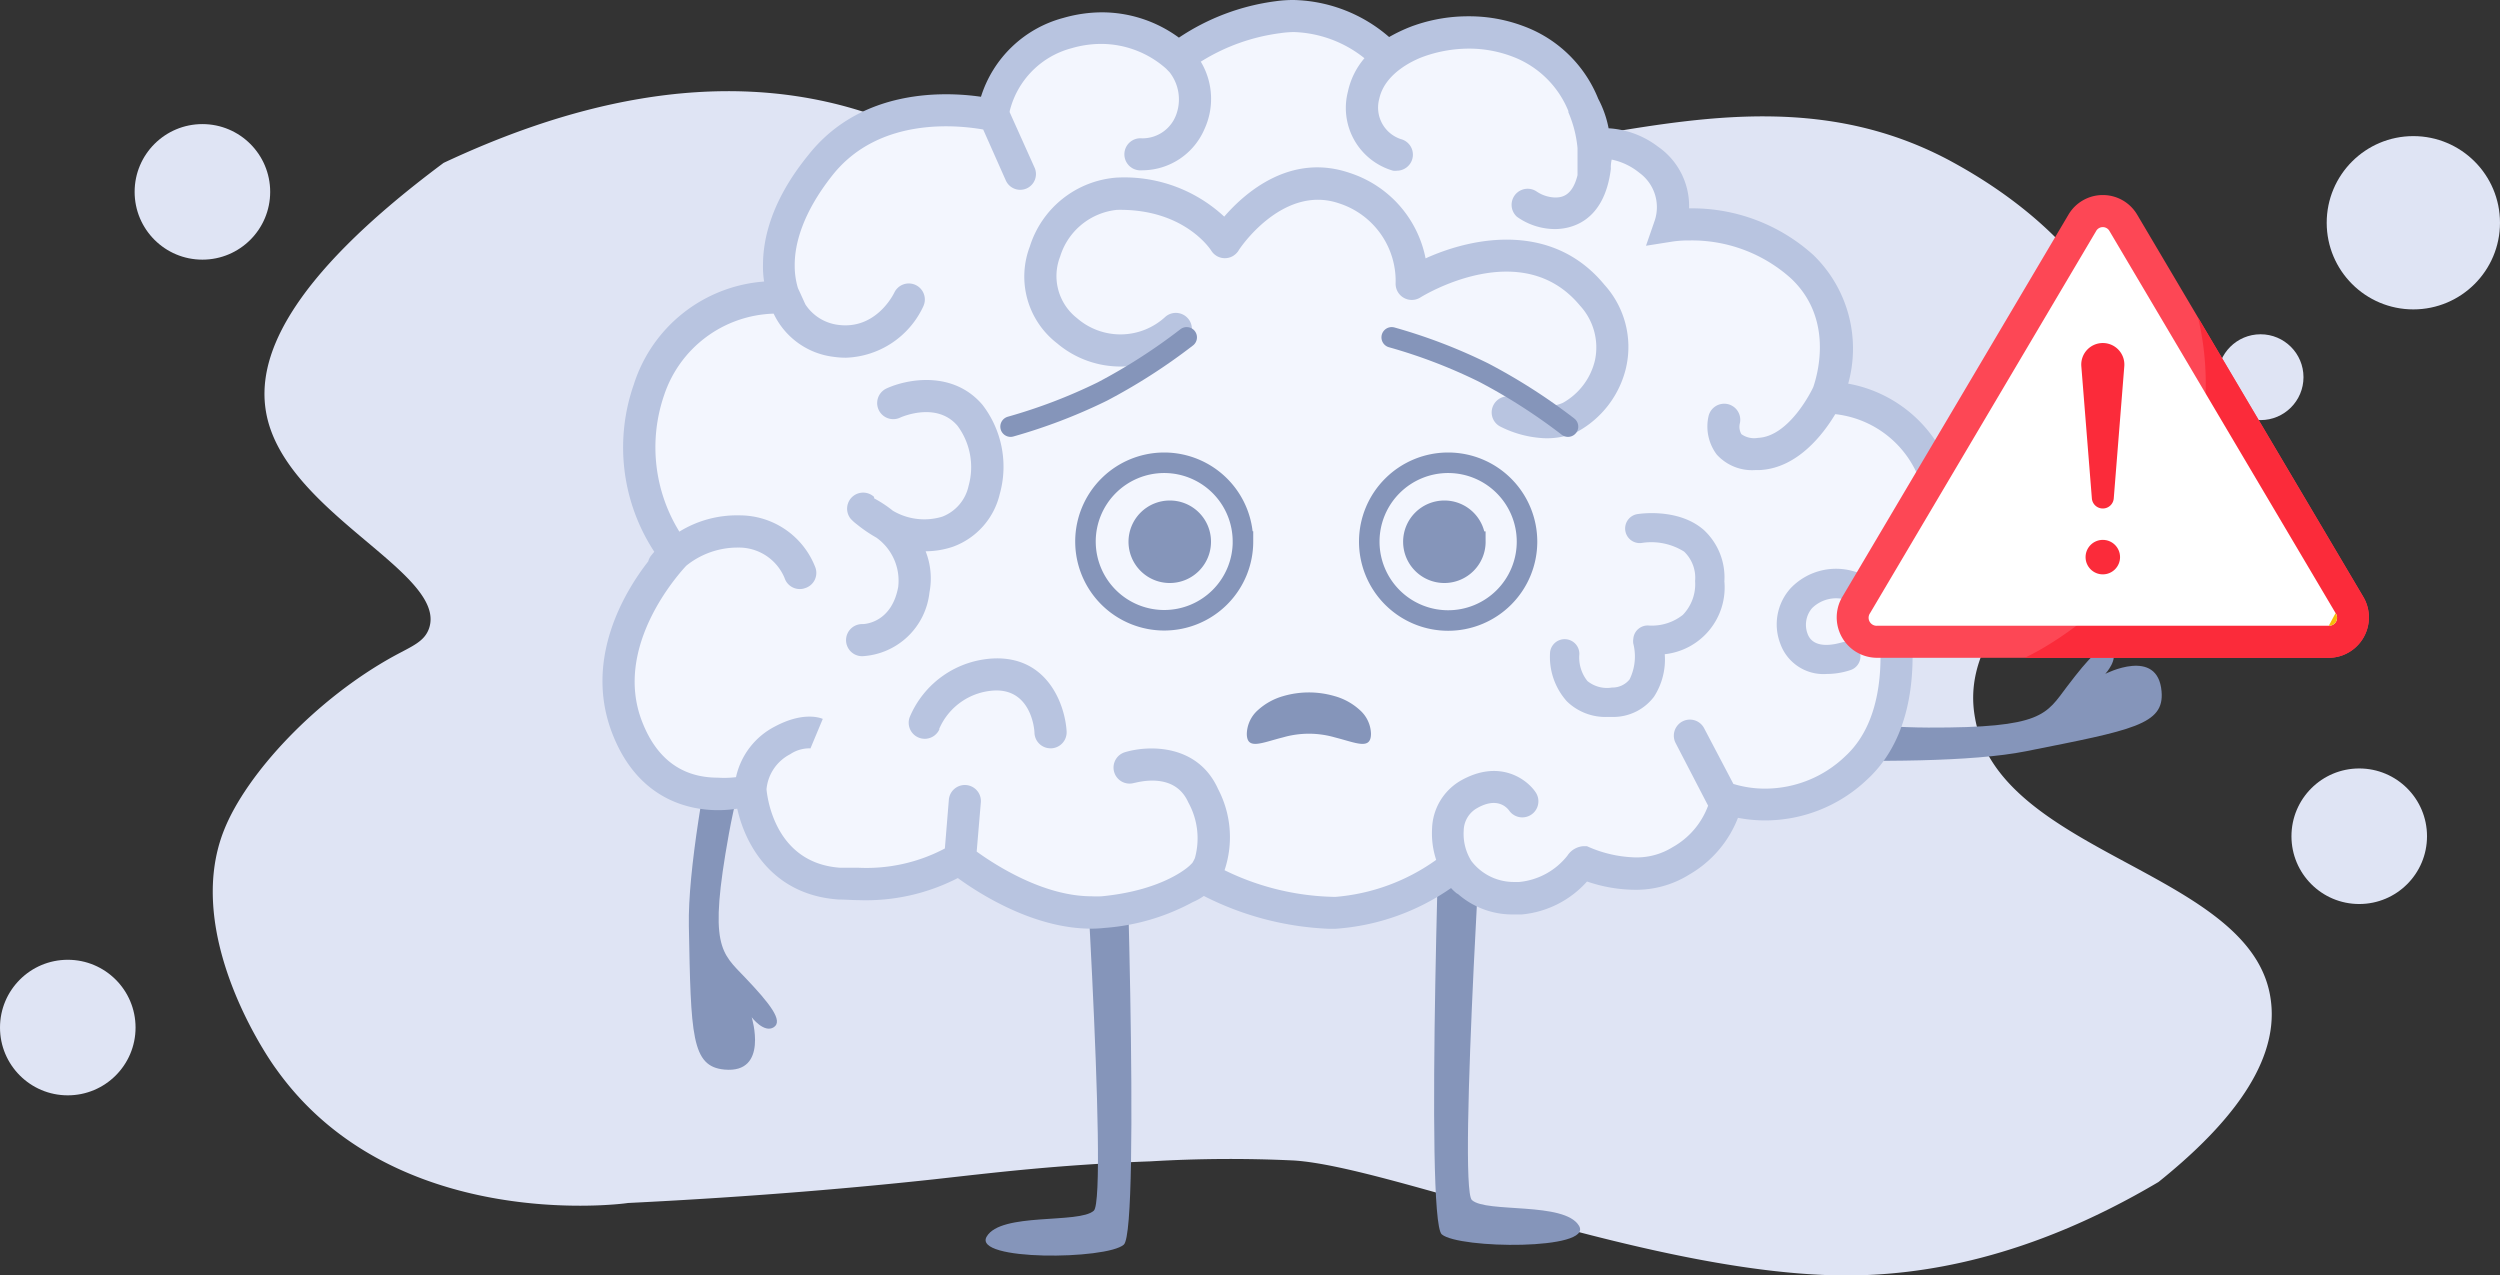 <svg xmlns="http://www.w3.org/2000/svg" width="243.585" height="124.275" viewBox="0 0 243.585 124.275">
  <rect x="0" y="0" width="243.585" height="124.275" fill="#333333" stroke="none"/>
  <g id="Group_12963" data-name="Group 12963" transform="translate(-55 -155.335)">
    <g id="Group_12909" data-name="Group 12909" transform="translate(55 155.335)">
      <g id="Groupe_11172" data-name="Groupe 11172" transform="translate(0 8.884)">
        <g id="fusee" transform="translate(0 0)">
          <g id="OBJECTS">
            <g id="Groupe_10733" data-name="Groupe 10733">
              <path id="Tracé_20852" data-name="Tracé 20852" d="M207.628,106.291c-12.7,7.523-23.156,9.108-30.507,9.108-18.8-.08-44.049-10.533-53.663-11.2a130.24,130.24,0,0,0-14.047.08c-9.189.333-15.633,1.149-21.146,1.757-6.892.747-17.057,1.677-29.76,2.3-1,.161-22.972,2.837-34.274-13.048-.827-1.1-9.108-13.163-5.088-23.271,2.182-5.513,8.948-12.784,16.551-16.965,1.838-1,3.009-1.424,3.446-2.757,1.734-5.433-14.254-11.279-15.908-21.065C22.392,26.3,24.816,18.7,40.54,6.994c10.866-5.1,26.246-9.947,41.545-4.767,13.037,4.434,14.208,12.037,26.154,14.381,15.139,2.849,19.228-8.19,45.14-12.451,10.877-1.838,22.4-3.515,33.861,2.584,2.3,1.263,15.713,8.362,17.551,20.675,2.171,14.794-17.229,21.4-15.047,33.608,2.3,13.542,27.337,14.932,28.842,27.658C219.413,95.253,213.566,101.524,207.628,106.291Z" transform="translate(2.682 -0.008)" fill="#dfe4f4"/>
              <circle id="Ellipse_392" data-name="Ellipse 392" cx="8.442" cy="8.442" r="8.442" transform="translate(226.7 4.378)" fill="#dfe4f4"/>
              <circle id="Ellipse_393" data-name="Ellipse 393" cx="4.181" cy="4.181" r="4.181" transform="translate(216.076 23.686)" fill="#dfe4f4"/>
              <circle id="Ellipse_394" data-name="Ellipse 394" cx="6.604" cy="6.604" r="6.604" transform="translate(0 84.631)" fill="#dfe4f4"/>
              <circle id="Ellipse_395" data-name="Ellipse 395" cx="6.604" cy="6.604" r="6.604" transform="translate(223.266 65.99)" fill="#dfe4f4"/>
              <circle id="Ellipse_396" data-name="Ellipse 396" cx="6.604" cy="6.604" r="6.604" transform="translate(13.117 3.207)" fill="#dfe4f4"/>
            </g>
          </g>
        </g>
      </g>
      <g id="Groupe_11810" data-name="Groupe 11810" transform="translate(58.702)">
        <g id="Groupe_11809" data-name="Groupe 11809" transform="translate(0 0)">
          <path id="Tracé_24049" data-name="Tracé 24049" d="M1.231,25.121S27.474,17.761,36.567,12.24,48.377,5.18,47.006,2.234c-1.828-3.957-5.737.265-5.737.265s.77-1.84-.229-2.405S39.225,1.6,38.2,4.9s-.794,4.618-11.354,8.419S2.987,18.4.858,20.178,1.231,25.121,1.231,25.121Z" transform="translate(108.501 49.193) rotate(20)" fill="#8595ba"/>
          <g id="Groupe_11805" data-name="Groupe 11805">
            <g id="Groupe_11803" data-name="Groupe 11803">
              <g id="Groupe_11100" data-name="Groupe 11100">
                <g id="Groupe_11099" data-name="Groupe 11099">
                  <g id="Groupe_11095" data-name="Groupe 11095">
                    <g id="Groupe_11094" data-name="Groupe 11094">
                      <g id="Groupe_11093" data-name="Groupe 11093">
                        <g id="Groupe_11090" data-name="Groupe 11090">
                          <path id="Tracé_22543" data-name="Tracé 22543" d="M13.543,44.178S6.8,70.589,7,81.257s.241,13.723,3.476,14.011c4.342.4,2.646-5.1,2.646-5.1s1.2,1.588,2.153.974-.4-2.321-2.766-4.811S8.9,83.338,10.9,72.3s7.541-23.2,7.072-25.942S13.543,44.178,13.543,44.178Z" transform="translate(1.416 8.945)" fill="#8595ba"/>
                          <g id="Groupe_10797" data-name="Groupe 10797" transform="translate(37.324 72.342)">
                            <path id="Tracé_87" data-name="Tracé 87" d="M40.182,61s2.838,43.3,1.4,44.6-9.056.132-10.439,2.526,11.69,2.249,13.362.782,0-47.879,0-47.879Z" transform="translate(-31.035 -59.978)" fill="#8595ba"/>
                            <path id="Tracé_88" data-name="Tracé 88" d="M72.456,60.15s-2.79,43.3-1.4,44.584,9.044.132,10.439,2.514-11.69,2.249-13.374.83,0-47.879,0-47.879Z" transform="translate(-23.668 -60.15)" fill="#8595ba"/>
                          </g>
                          <g id="Groupe_10793" data-name="Groupe 10793">
                            <g id="Groupe_10771" data-name="Groupe 10771">
                              <g id="Groupe_10768" data-name="Groupe 10768">
                                <g id="Groupe_10740" data-name="Groupe 10740">
                                  <g id="Groupe_10740-2" data-name="Groupe 10740-2">
                                    <g id="Groupe_10738" data-name="Groupe 10738">
                                      <g id="Groupe_34" data-name="Groupe 34">
                                        <g id="Groupe_27" data-name="Groupe 27">
                                          <path id="Tracé_89" data-name="Tracé 89" d="M95.328,83.745c1.335.565,5.857,2.165,9.513-.168,4.342-2.778,4.342-6.086,4.342-6.086a12.652,12.652,0,0,0,12.676-2.947c6.086-5.556,3.307-16.645,3.307-16.645s5.689-2.959,5.039-9.068c-1.07-9.862-11.125-10.427-11.125-10.427s3.127-7.469-2.405-12.676a16.357,16.357,0,0,0-12.857-3.993,5.761,5.761,0,0,0-2.081-6.434c-3.476-2.405-6.254-.974-6.254-.974s.6-7.9-6.591-10.6a14.757,14.757,0,0,0-12.725,1.5S71.828.542,65.574,1.408A19.4,19.4,0,0,0,55.844,5.4,11.053,11.053,0,0,0,45.08,3a9.994,9.994,0,0,0-7.3,7.986S26.63,7.854,20.545,15.492s-3.127,14.035-3.127,14.035S7.387,28.156,4.26,37.705a16.838,16.838,0,0,0,2.6,15.984S-1.308,61.856,2.143,70.7a10.4,10.4,0,0,0,11.8,6.988A9.213,9.213,0,0,0,22.818,85.8C30.984,86.331,34.46,83.4,34.46,83.4S41.58,89.3,48.531,88.6,58.1,85.128,58.1,85.128s6.579,3.764,13.037,3.536a21.648,21.648,0,0,0,11.582-4.57,6.879,6.879,0,0,0,6.434,3.127C93.549,86.776,95.076,83.637,95.328,83.745Z" transform="translate(0.26 0.264)" fill="#f3f6fe"/>
                                          <g id="Groupe_26" data-name="Groupe 26">
                                            <path id="Tracé_90" data-name="Tracé 90" d="M132.02,48.926A13.013,13.013,0,0,0,121.376,37.38a12.688,12.688,0,0,0-3.392-12.532A17.62,17.62,0,0,0,105.957,20.3h-.084a7.024,7.024,0,0,0-3.031-6.013A8.756,8.756,0,0,0,98.032,12.5a10.127,10.127,0,0,0-1.01-2.874,12.484,12.484,0,0,0-7.336-7.1,14.974,14.974,0,0,0-5.244-.938,15.912,15.912,0,0,0-5.136.818h0l-.385.132-.216.084h0a15.707,15.707,0,0,0-2.057.986A14.685,14.685,0,0,0,67.351,0a12.472,12.472,0,0,0-1.768.12,22.021,22.021,0,0,0-9.417,3.548,12.688,12.688,0,0,0-7.5-2.466,13.735,13.735,0,0,0-3.752.541,11.51,11.51,0,0,0-8.034,7.685c-3.428-.493-11.666-.878-16.838,5.7-3.56,4.378-4.4,8.106-4.4,10.68h0a9.14,9.14,0,0,0,.108,1.624,14.432,14.432,0,0,0-12.7,10.043,18.546,18.546,0,0,0,2,16.285l-.3.361a1.539,1.539,0,0,0-.289.577C2.044,57.79-1.828,64.38.986,71.537c2.526,6.434,7.517,7.4,10.271,7.4a12.328,12.328,0,0,0,1.876-.144c.806,3.608,3.488,8.419,9.886,8.852.661,0,1.335.06,1.984.06a19.544,19.544,0,0,0,9.622-2.153c2.093,1.527,7.4,4.931,12.989,4.931a11.65,11.65,0,0,0,1.311-.072,21.228,21.228,0,0,0,8.611-2.526,5.388,5.388,0,0,0,1.058-.589,29.442,29.442,0,0,0,12.183,3.2H71.4a22.394,22.394,0,0,0,11.281-3.969,4.474,4.474,0,0,0,.553.517l.132.072a8.034,8.034,0,0,0,5.3,1.984h.9a9.706,9.706,0,0,0,6.362-3.211,14.745,14.745,0,0,0,4.618.806,9.766,9.766,0,0,0,5.34-1.479,10.969,10.969,0,0,0,4.751-5.532,14.108,14.108,0,0,0,2.658.253,14.432,14.432,0,0,0,9.91-3.969c5.556-5.075,4.558-13.915,3.993-17.054A10.74,10.74,0,0,0,132.02,48.926Zm-6.94,7.6c-.842-.253-1.864-.541-3.1-.842a6.11,6.11,0,0,0-6.206,1.624,5.244,5.244,0,0,0-1.01,5.412,4.462,4.462,0,0,0,4.522,2.947,7.3,7.3,0,0,0,2.333-.385,1.411,1.411,0,1,0-.914-2.67h0c-.108,0-2.646.878-3.283-.854a2.49,2.49,0,0,1,.445-2.514,3.343,3.343,0,0,1,3.416-.77c1.119.277,2.045.541,2.8.77.457,2.405,1.515,10.3-2.983,14.432a11.281,11.281,0,0,1-7.793,3.163,10.5,10.5,0,0,1-3.115-.457l-2.85-5.424a1.565,1.565,0,1,0-2.778,1.443l3.163,6.1a7.661,7.661,0,0,1-3.476,4.053,6.6,6.6,0,0,1-3.608.986,12.135,12.135,0,0,1-4.426-.962l-.3-.132H95.59a2.021,2.021,0,0,0-1.564.914,6.8,6.8,0,0,1-4.7,2.574h-.577a5.2,5.2,0,0,1-4.089-2.045,4.979,4.979,0,0,1-.746-2.947,2.562,2.562,0,0,1,1.2-2.141c2-1.2,2.971-.168,3.223.168a1.568,1.568,0,0,0,2.574-1.792c-.9-1.323-3.608-3.247-7.348-1.082a5.593,5.593,0,0,0-2.73,4.618,8.263,8.263,0,0,0,.4,3.067A19.58,19.58,0,0,1,71.4,87.388a25.329,25.329,0,0,1-10.788-2.6h0a10.1,10.1,0,0,0-.625-7.9c-1.984-4.426-6.783-4.282-9.044-3.608a1.563,1.563,0,1,0,.854,3.007h0c.168,0,3.909-1.2,5.28,1.888a7.216,7.216,0,0,1,.649,5.424,3.608,3.608,0,0,1-.253.481l-.241.241s-2.405,2.405-8.575,3.007a9.464,9.464,0,0,1-1.01,0c-4.7,0-9.417-3.079-11.185-4.354l.4-4.739a1.564,1.564,0,1,0-3.115-.265h0l-.385,4.7A16.309,16.309,0,0,1,25,84.55H23.2c-6.471-.421-7.156-7.024-7.216-7.649a4.282,4.282,0,0,1,2.309-3.416,3.368,3.368,0,0,1,2.081-.565h-.108l1.2-2.874c-.3-.132-1.948-.7-4.63.722a7.3,7.3,0,0,0-3.825,4.955,9.706,9.706,0,0,1-1.768.048c-3.476,0-5.953-1.816-7.361-5.412C.962,62.973,7.529,55.805,8.166,55.12a7.962,7.962,0,0,1,5.063-1.768,4.811,4.811,0,0,1,4.522,2.983,1.551,1.551,0,0,0,1.479,1.058,1.371,1.371,0,0,0,.493-.084,1.551,1.551,0,0,0,1.034-1.984h0a7.9,7.9,0,0,0-7.421-5.111A10.668,10.668,0,0,0,7.493,51.8,15.635,15.635,0,0,1,6.013,38.486a11.606,11.606,0,0,1,10.668-7.926,7.445,7.445,0,0,0,5.857,4.209,8.252,8.252,0,0,0,1.2.084,8.635,8.635,0,0,0,7.529-5.015,1.563,1.563,0,1,0-2.839-1.311c-.072.144-1.768,3.608-5.448,3.127a4.474,4.474,0,0,1-3.211-2l-.637-1.4a1.31,1.31,0,0,1-.1-.229,7.565,7.565,0,0,1-.3-2.081s0-.1,0-.144c0-1.96.71-4.979,3.692-8.744,4.642-5.833,12.508-4.811,14.673-4.438l2.2,4.955a1.534,1.534,0,1,0,2.79-1.275h0l-2.405-5.352a.421.421,0,0,1,0-.132A8.419,8.419,0,0,1,45.7,4.7a10.223,10.223,0,0,1,2.886-.421,9.549,9.549,0,0,1,6.326,2.405l.349.361a4.294,4.294,0,0,1,.6,4.233,3.5,3.5,0,0,1-3.3,2.2,1.564,1.564,0,0,0-.289,3.115h.349a6.615,6.615,0,0,0,6.014-3.969,7.048,7.048,0,0,0-.337-6.615,19.243,19.243,0,0,1,7.745-2.778,9.971,9.971,0,0,1,1.3-.108,11.57,11.57,0,0,1,6.9,2.55,7.361,7.361,0,0,0-1.612,3.259,6.362,6.362,0,0,0,4.4,7.7,1.347,1.347,0,0,0,.385,0,1.564,1.564,0,0,0,.373-3.079,3.235,3.235,0,0,1-2.1-3.933c.577-2.67,3.752-3.909,4.366-4.125a13.23,13.23,0,0,1,4.378-.758,11.883,11.883,0,0,1,4.149.746,9.477,9.477,0,0,1,5.532,5.34v.12a11.4,11.4,0,0,1,.89,3.488v2.634c-.529,2.177-1.7,2.177-2.213,2.177a3.38,3.38,0,0,1-1.78-.589A1.564,1.564,0,0,0,89.1,21.119a6.41,6.41,0,0,0,3.692,1.2c1.431,0,4.811-.577,5.46-5.869a3.237,3.237,0,0,1,.084-.9,6.254,6.254,0,0,1,2.694,1.287,4.137,4.137,0,0,1,1.5,4.642l-.854,2.466,2.586-.409a11.053,11.053,0,0,1,1.672-.108,14.432,14.432,0,0,1,9.862,3.692c4.113,3.861,2.658,9.2,2.177,10.6-.156.349-2.345,4.811-5.388,4.943a2.129,2.129,0,0,1-1.612-.361,1.407,1.407,0,0,1-.156-1.034,1.565,1.565,0,0,0-3.043-.734,4.546,4.546,0,0,0,.794,3.752,4.642,4.642,0,0,0,3.764,1.515h.4c3.692-.168,6.218-3.5,7.385-5.448a9.922,9.922,0,0,1,8.792,8.96,7.818,7.818,0,0,1-3.825,7.276Z" transform="translate(-0.002 0)" fill="#b8c4e0"/>
                                            <path id="Tracé_91" data-name="Tracé 91" d="M92.813,33.044A9.02,9.02,0,0,0,90.7,25c-5.015-6.1-12.688-4.727-17.427-2.574a10.981,10.981,0,0,0-7.421-8.335C60.111,12.141,55.7,16,53.653,18.359a14.276,14.276,0,0,0-10.524-3.8,9.622,9.622,0,0,0-8.419,6.723,8.214,8.214,0,0,0,2.67,9.429,9.549,9.549,0,0,0,12.688-.325A1.564,1.564,0,0,0,47.94,28.1h0a6.446,6.446,0,0,1-8.623.156,5.208,5.208,0,0,1-1.648-6.013A6.483,6.483,0,0,1,43.2,17.7c6.495-.132,9.08,3.8,9.189,3.969a1.563,1.563,0,0,0,2.153.505,1.708,1.708,0,0,0,.493-.481c0-.072,4.258-6.519,9.8-4.63a7.95,7.95,0,0,1,5.52,7.757,1.576,1.576,0,0,0,2.405,1.419c.4-.253,9.9-6.013,15.539.77a6.014,6.014,0,0,1,1.479,5.34A6.434,6.434,0,0,1,86.655,36.5c-2.045.926-4.606-.433-4.618-.445a1.576,1.576,0,0,0-2.129.625,1.551,1.551,0,0,0,.613,2.117h0a10.511,10.511,0,0,0,3.849,1.119,7.216,7.216,0,0,0,3.608-.553,9.622,9.622,0,0,0,4.835-6.314Z" transform="translate(6.925 2.748)" fill="#b8c4e0"/>
                                            <path id="Tracé_92" data-name="Tracé 92" d="M27.852,51.488a7.216,7.216,0,0,0-.373-4.017h0a8.347,8.347,0,0,0,2.67-.445A7.216,7.216,0,0,0,34.7,41.9a9.874,9.874,0,0,0-1.684-8.7c-2.874-3.368-7.348-2.514-9.357-1.588a1.568,1.568,0,0,0,1.335,2.838h0s3.536-1.636,5.6.806a6.759,6.759,0,0,1,1.07,5.845A4.137,4.137,0,0,1,29.1,44.1a6.014,6.014,0,0,1-4.811-.577,11.654,11.654,0,0,0-1.816-1.2l-.024-.156A1.564,1.564,0,0,0,20.2,44.332l.072.072a4.137,4.137,0,0,0,.493.433h0a13.916,13.916,0,0,0,1.924,1.311,5.148,5.148,0,0,1,2.117,4.811c-.637,3.428-3.175,3.608-3.476,3.608a1.564,1.564,0,1,0,0,3.127A6.964,6.964,0,0,0,27.852,51.488Z" transform="translate(4.006 6.241)" fill="#b8c4e0"/>
                                            <path id="Tracé_93" data-name="Tracé 93" d="M33.161,53.341a9.333,9.333,0,0,0-8.251,5.725,1.564,1.564,0,0,0,2.886,1.2v-.084a6.194,6.194,0,0,1,5.424-3.716c3.476-.108,3.849,3.68,3.849,4.161A1.564,1.564,0,0,0,38.633,62.1h.1A1.564,1.564,0,0,0,40.2,60.449C40.052,57.911,38.393,53.172,33.161,53.341Z" transform="translate(5.023 10.811)" fill="#b8c4e0"/>
                                            <path id="Tracé_94" data-name="Tracé 94" d="M91.662,43.134c-2.5-2.1-6.3-1.491-6.459-1.455a1.422,1.422,0,0,0,.481,2.8,6.013,6.013,0,0,1,4.149.842,3.524,3.524,0,0,1,1.07,2.862,4.318,4.318,0,0,1-1.2,3.307,4.883,4.883,0,0,1-3.283,1.034,1.407,1.407,0,0,0-1.539,1.3,1.443,1.443,0,0,0,0,.457,5.075,5.075,0,0,1-.361,3.488,2.141,2.141,0,0,1-1.708.794,3.019,3.019,0,0,1-2.405-.637,3.668,3.668,0,0,1-.782-2.61,1.431,1.431,0,0,0-2.85-.216,6.483,6.483,0,0,0,1.636,4.811,5.388,5.388,0,0,0,4,1.515h.7A4.967,4.967,0,0,0,86.9,59.454a6.687,6.687,0,0,0,1.046-4.137,6.543,6.543,0,0,0,5.809-7.1,6.29,6.29,0,0,0-2.093-5.087Z" transform="translate(15.556 8.426)" fill="#b8c4e0"/>
                                          </g>
                                        </g>
                                      </g>
                                    </g>
                                  </g>
                                </g>
                              </g>
                              <g id="Groupe_10769" data-name="Groupe 10769" transform="translate(39.759 32.87)">
                                <path id="Tracé_22523" data-name="Tracé 22523" d="M50.223,27.33A56.251,56.251,0,0,1,42,32.61a52.834,52.834,0,0,1-8.936,3.416" transform="translate(-33.06 -27.33)" fill="none" stroke="#8595ba" stroke-linecap="round" stroke-linejoin="bevel" stroke-width="2"/>
                                <path id="Tracé_22935" data-name="Tracé 22935" d="M81.115,36.026a56.178,56.178,0,0,0-8.226-5.268A52,52,0,0,0,63.94,27.33" transform="translate(-26.801 -27.33)" fill="none" stroke="#8595ba" stroke-linecap="round" stroke-linejoin="bevel" stroke-width="2"/>
                              </g>
                              <g id="Groupe_11091" data-name="Groupe 11091" transform="translate(47.06 45.089)">
                                <g id="Groupe_10734" data-name="Groupe 10734" transform="translate(27.65)">
                                  <g id="Groupe_29" data-name="Groupe 29">
                                    <path id="Tracé_97" data-name="Tracé 97" d="M77.491,45.163a7.685,7.685,0,1,1-7.673-7.673A7.685,7.685,0,0,1,77.491,45.163Z" transform="translate(-62.12 -37.49)" fill="none" stroke="#8595ba" stroke-width="2"/>
                                    <path id="Tracé_98" data-name="Tracé 98" d="M75.548,44.387A3.019,3.019,0,1,1,72.5,41.38h0a3.007,3.007,0,0,1,3.043,3.007Z" transform="translate(-65.21 -36.702)" fill="#8595ba" stroke="#8595ba" stroke-width="2"/>
                                  </g>
                                </g>
                                <g id="Groupe_10742" data-name="Groupe 10742" transform="translate(0 0)">
                                  <g id="Groupe_29-2" data-name="Groupe 29-2">
                                    <path id="Tracé_97-2" data-name="Tracé 97-2" d="M54.476,45.163A7.673,7.673,0,1,1,46.8,37.49a7.673,7.673,0,0,1,7.673,7.673Z" transform="translate(-39.13 -37.49)" fill="none" stroke="#8595ba" stroke-width="2"/>
                                    <path id="Tracé_98-2" data-name="Tracé 98-2" d="M52.538,44.387a3.019,3.019,0,1,1-3.031-3.007h0a3.007,3.007,0,0,1,3.031,3.007Z" transform="translate(-41.307 -36.702)" fill="#8595ba" stroke="#8595ba" stroke-width="2"/>
                                  </g>
                                </g>
                              </g>
                            </g>
                          </g>
                        </g>
                        <g id="Groupe_11092" data-name="Groupe 11092" transform="translate(62.779 67.468)">
                          <g id="Groupe_22" data-name="Groupe 22">
                            <path id="Tracé_51" data-name="Tracé 51" d="M64.3,60.118a3.2,3.2,0,0,0-1.082-2.3,6.013,6.013,0,0,0-2.49-1.371,8.9,8.9,0,0,0-4.955,0,6.182,6.182,0,0,0-2.49,1.371,3.2,3.2,0,0,0-1.082,2.3c0,1.624,1.443.878,3.512.361a9.1,9.1,0,0,1,5.075,0C62.856,61,64.3,61.741,64.3,60.118Z" transform="translate(-52.2 -56.097)" fill="#8595ba"/>
                          </g>
                          <path id="Tracé_52" data-name="Tracé 52" d="M60.125,56.7a8.9,8.9,0,0,0-4.955,0,2.5,2.5,0,0,0,4.955,0Z" transform="translate(-51.598 -56.047)" fill="#8595ba"/>
                        </g>
                      </g>
                    </g>
                  </g>
                </g>
              </g>
            </g>
          </g>
        </g>
      </g>
    </g>
    <g id="Group_12962" data-name="Group 12962" transform="translate(233.956 174.339)">
      <g id="alert_1_" data-name="alert (1)" transform="translate(0 0)">
        <g id="Group_12961" data-name="Group 12961" transform="translate(0 0)">
          <g id="Group_12960" data-name="Group 12960">
            <g id="Group_12958" data-name="Group 12958">
              <path id="Path_24652" data-name="Path 24652" d="M.558,72.546,22.577,35.331a3.887,3.887,0,0,1,6.705,0L51.3,72.546A3.939,3.939,0,0,1,47.949,78.5H3.91A3.938,3.938,0,0,1,.558,72.546Z" transform="translate(0 -33.412)" fill="#fd4755"/>
              <g id="Group_12957" data-name="Group 12957" transform="translate(3.121 3.124)">
                <path id="Path_24653" data-name="Path 24653" d="M180.893,184.48h29.626a3.938,3.938,0,0,0,3.353-5.956l-16.088-27.19a27.835,27.835,0,0,1,.611,9.148c-1.58,15.871-16.035,23.271-16.971,23.73-.18.093-.356.182-.53.268Z" transform="translate(-165.692 -142.513)" fill="#fb2b3a"/>
                <path id="Path_24654" data-name="Path 24654" d="M31.6,103.094a.783.783,0,0,1-.659-1.232L52.959,64.647a.745.745,0,0,1,1.317,0L76.3,101.861a.781.781,0,0,1-.659,1.232H31.6Z" transform="translate(-30.81 -64.25)" fill="#fff"/>
                <path id="Path_24655" data-name="Path 24655" d="M473.387,436.819a.781.781,0,0,0,.659-1.232Z" transform="translate(-428.56 -397.976)" fill="#f7bc09"/>
              </g>
            </g>
            <g id="Group_12959" data-name="Group 12959" transform="translate(23.827 14.391)">
              <path id="Path_24656" data-name="Path 24656" d="M237.348,191.646a1.07,1.07,0,0,1-1.066-.985l-1.029-12.9a2.1,2.1,0,1,1,4.191,0l-1.029,12.9A1.07,1.07,0,0,1,237.348,191.646Z" transform="translate(-235.246 -175.496)" fill="#fb2b3a"/>
              <circle id="Ellipse_546" data-name="Ellipse 546" cx="1.68" cy="1.68" r="1.68" transform="translate(0.422 19.208)" fill="#fb2b3a"/>
            </g>
          </g>
        </g>
      </g>
    </g>
  </g>
</svg>
